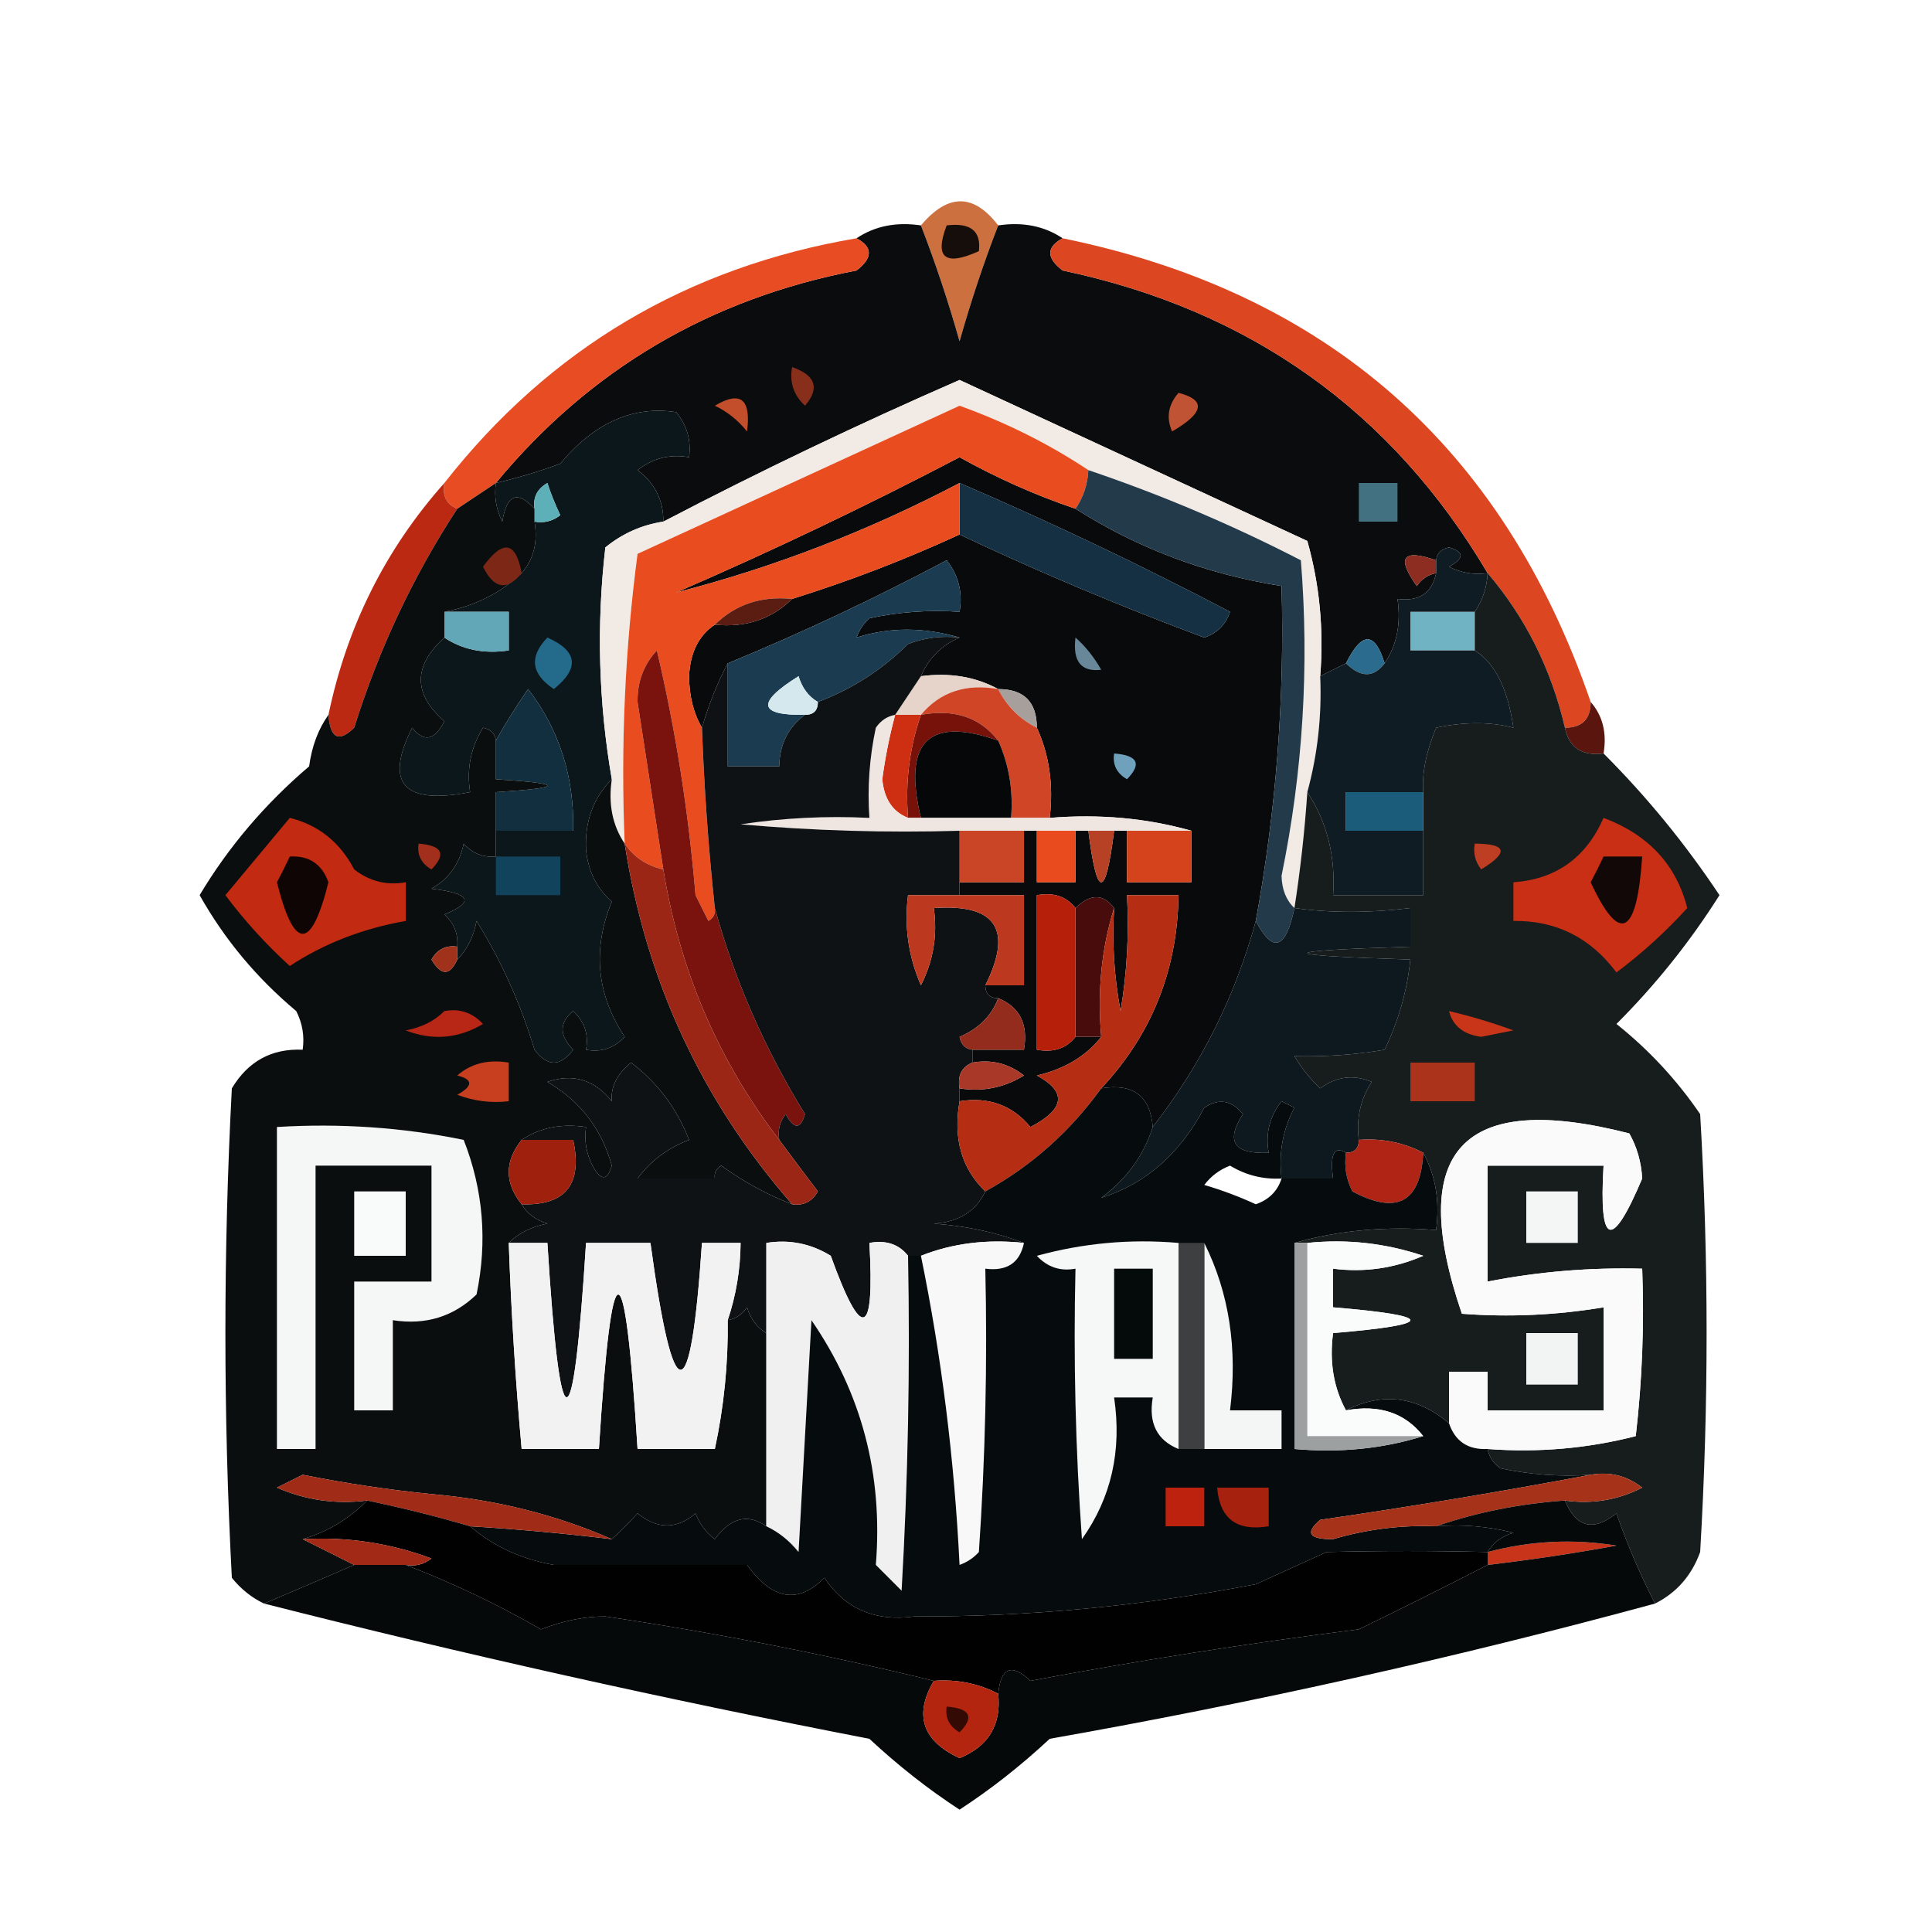 <?xml version="1.0" encoding="UTF-8"?>
<!DOCTYPE svg PUBLIC "-//W3C//DTD SVG 1.1//EN" "http://www.w3.org/Graphics/SVG/1.1/DTD/svg11.dtd">
<svg xmlns="http://www.w3.org/2000/svg" version="1.1" width="150px" height="150px" style="shape-rendering:geometricPrecision; text-rendering:geometricPrecision; image-rendering:optimizeQuality; fill-rule:evenodd; clip-rule:evenodd" xmlns:xlink="http://www.w3.org/1999/xlink">
<g><path style="opacity:0.004" fill="#000000" d="M 86.5,-0.5 C 86.833,-0.5 87.167,-0.5 87.5,-0.5C 87.315,0.17 86.981,0.17 86.5,-0.5 Z"/></g>
<g><path style="opacity:0.004" fill="#000000" d="M 131.5,1.5 C 132.833,2.167 132.833,2.167 131.5,1.5 Z"/></g>
<g><path style="opacity:1" fill="#cc703f" d="M 77.5,17.5 C 76.38,20.387 75.38,23.387 74.5,26.5C 73.62,23.387 72.62,20.387 71.5,17.5C 73.594,15.006 75.594,15.006 77.5,17.5 Z"/></g>
<g><path style="opacity:1" fill="#0b0c0d" d="M 66.5,18.5 C 67.919,17.549 69.585,17.215 71.5,17.5C 72.62,20.387 73.62,23.387 74.5,26.5C 75.38,23.387 76.38,20.387 77.5,17.5C 79.415,17.215 81.081,17.549 82.5,18.5C 81.226,19.189 81.226,20.023 82.5,21C 97.042,24.068 108.042,31.901 115.5,44.5C 114.448,44.65 113.448,44.483 112.5,44C 113.696,43.346 113.696,42.846 112.5,42.5C 111.893,42.624 111.56,42.957 111.5,43.5C 108.903,42.597 108.403,43.264 110,45.5C 110.383,44.944 110.883,44.611 111.5,44.5C 111.179,46.048 110.179,46.715 108.5,46.5C 108.784,48.415 108.451,50.081 107.5,51.5C 106.74,49.016 105.74,49.016 104.5,51.5C 103.833,51.833 103.167,52.167 102.5,52.5C 102.789,48.894 102.456,45.394 101.5,42C 92.5,37.833 83.5,33.667 74.5,29.5C 66.685,32.908 59.019,36.574 51.5,40.5C 51.52,38.857 50.853,37.524 49.5,36.5C 50.689,35.571 52.022,35.238 53.5,35.5C 53.67,34.178 53.337,33.011 52.5,32C 49.154,31.481 46.154,32.814 43.5,36C 41.846,36.608 40.179,37.108 38.5,37.5C 45.783,28.686 55.116,23.186 66.5,21C 67.774,20.023 67.774,19.189 66.5,18.5 Z"/></g>
<g><path style="opacity:1" fill="#150e0a" d="M 73.5,17.5 C 75.355,17.272 76.188,17.939 76,19.5C 73.365,20.692 72.532,20.026 73.5,17.5 Z"/></g>
<g><path style="opacity:1" fill="#dc4621" d="M 82.5,18.5 C 103.032,22.699 116.698,34.699 123.5,54.5C 123.5,55.833 122.833,56.5 121.5,56.5C 120.438,51.947 118.438,47.947 115.5,44.5C 108.042,31.901 97.042,24.068 82.5,21C 81.226,20.023 81.226,19.189 82.5,18.5 Z"/></g>
<g><path style="opacity:1" fill="#e74c22" d="M 66.5,18.5 C 67.774,19.189 67.774,20.023 66.5,21C 55.116,23.186 45.783,28.686 38.5,37.5C 37.5,38.167 36.5,38.833 35.5,39.5C 34.662,39.158 34.328,38.492 34.5,37.5C 42.673,27.076 53.34,20.742 66.5,18.5 Z"/></g>
<g><path style="opacity:1" fill="#c34e2b" d="M 55.5,31.5 C 57.496,30.312 58.329,30.979 58,33.5C 57.292,32.62 56.458,31.953 55.5,31.5 Z"/></g>
<g><path style="opacity:1" fill="#882f1b" d="M 61.5,28.5 C 63.332,29.14 63.665,30.14 62.5,31.5C 61.614,30.675 61.281,29.675 61.5,28.5 Z"/></g>
<g><path style="opacity:1" fill="#c05333" d="M 91.5,30.5 C 93.657,31.053 93.49,32.053 91,33.5C 90.53,32.423 90.697,31.423 91.5,30.5 Z"/></g>
<g><path style="opacity:1" fill="#0c171b" d="M 51.5,40.5 C 49.83,40.751 48.33,41.418 47,42.5C 46.303,48.537 46.47,54.537 47.5,60.5C 46.06,61.946 45.393,63.779 45.5,66C 45.675,67.658 46.342,68.991 47.5,70C 45.983,73.693 46.316,77.193 48.5,80.5C 47.675,81.386 46.675,81.719 45.5,81.5C 45.719,80.325 45.386,79.325 44.5,78.5C 43.41,79.391 43.41,80.391 44.5,81.5C 43.5,82.833 42.5,82.833 41.5,81.5C 40.428,77.957 38.928,74.624 37,71.5C 36.768,72.737 36.268,73.737 35.5,74.5C 35.5,74.167 35.5,73.833 35.5,73.5C 35.586,72.504 35.252,71.671 34.5,71C 36.878,70.025 36.544,69.359 33.5,69C 34.849,68.228 35.682,67.061 36,65.5C 36.671,66.252 37.504,66.586 38.5,66.5C 38.5,65.833 38.5,65.167 38.5,64.5C 40.5,64.5 42.5,64.5 44.5,64.5C 44.596,60.32 43.429,56.653 41,53.5C 40.066,54.858 39.232,56.192 38.5,57.5C 38.44,56.957 38.107,56.624 37.5,56.5C 36.548,58.045 36.215,59.712 36.5,61.5C 31.322,62.508 29.822,60.841 32,56.5C 32.914,57.654 33.747,57.487 34.5,56C 32.067,53.874 32.067,51.708 34.5,49.5C 35.919,50.451 37.585,50.785 39.5,50.5C 39.5,49.5 39.5,48.5 39.5,47.5C 37.833,47.5 36.167,47.5 34.5,47.5C 36.844,47.06 38.844,46.06 40.5,44.5C 41.434,43.432 41.768,42.099 41.5,40.5C 42.239,40.631 42.906,40.464 43.5,40C 43.07,39.081 42.736,38.247 42.5,37.5C 41.703,37.957 41.369,38.624 41.5,39.5C 40.175,38.047 39.342,38.381 39,40.5C 38.517,39.552 38.35,38.552 38.5,37.5C 40.179,37.108 41.846,36.608 43.5,36C 46.154,32.814 49.154,31.481 52.5,32C 53.337,33.011 53.67,34.178 53.5,35.5C 52.022,35.238 50.689,35.571 49.5,36.5C 50.853,37.524 51.52,38.857 51.5,40.5 Z"/></g>
<g><path style="opacity:1" fill="#427281" d="M 105.5,37.5 C 106.5,37.5 107.5,37.5 108.5,37.5C 108.5,38.5 108.5,39.5 108.5,40.5C 107.5,40.5 106.5,40.5 105.5,40.5C 105.5,39.5 105.5,38.5 105.5,37.5 Z"/></g>
<g><path style="opacity:1" fill="#5db0b7" d="M 41.5,40.5 C 41.5,40.167 41.5,39.833 41.5,39.5C 41.369,38.624 41.703,37.957 42.5,37.5C 42.736,38.247 43.07,39.081 43.5,40C 42.906,40.464 42.239,40.631 41.5,40.5 Z"/></g>
<g><path style="opacity:1" fill="#f2eae4" d="M 102.5,52.5 C 102.632,55.57 102.299,58.57 101.5,61.5C 101.296,64.518 100.963,67.518 100.5,70.5C 99.861,69.903 99.528,69.07 99.5,68C 101.162,59.897 101.662,51.73 101,43.5C 95.667,40.75 90.167,38.416 84.5,36.5C 81.446,34.469 78.113,32.802 74.5,31.5C 66.167,35.333 57.833,39.167 49.5,43C 48.519,50.413 48.186,57.913 48.5,65.5C 47.549,64.081 47.215,62.415 47.5,60.5C 46.47,54.537 46.303,48.537 47,42.5C 48.33,41.418 49.83,40.751 51.5,40.5C 59.019,36.574 66.685,32.908 74.5,29.5C 83.5,33.667 92.5,37.833 101.5,42C 102.456,45.394 102.789,48.894 102.5,52.5 Z"/></g>
<g><path style="opacity:1" fill="#8d2d22" d="M 111.5,43.5 C 111.5,43.833 111.5,44.167 111.5,44.5C 110.883,44.611 110.383,44.944 110,45.5C 108.403,43.264 108.903,42.597 111.5,43.5 Z"/></g>
<g><path style="opacity:1" fill="#080a0c" d="M 83.5,39.5 C 88.353,42.585 93.686,44.585 99.5,45.5C 99.745,54.248 99.078,62.915 97.5,71.5C 95.909,77.349 93.242,82.683 89.5,87.5C 89.306,85.088 87.973,84.088 85.5,84.5C 89.419,80.32 91.419,75.32 91.5,69.5C 90.167,69.5 88.833,69.5 87.5,69.5C 87.665,72.518 87.498,75.518 87,78.5C 86.503,75.854 86.336,73.187 86.5,70.5C 85.652,69.375 84.652,69.375 83.5,70.5C 82.791,69.596 81.791,69.263 80.5,69.5C 80.5,73.5 80.5,77.5 80.5,81.5C 81.791,81.737 82.791,81.404 83.5,80.5C 84.167,80.5 84.833,80.5 85.5,80.5C 84.322,81.999 82.655,82.999 80.5,83.5C 82.85,84.774 82.683,86.107 80,87.5C 78.599,85.808 76.766,85.141 74.5,85.5C 74.5,85.167 74.5,84.833 74.5,84.5C 76.288,84.785 77.955,84.452 79.5,83.5C 78.311,82.571 76.978,82.238 75.5,82.5C 75.5,82.167 75.5,81.833 75.5,81.5C 76.833,81.5 78.167,81.5 79.5,81.5C 79.843,79.517 79.177,78.183 77.5,77.5C 76.833,77.5 76.5,77.167 76.5,76.5C 77.5,76.5 78.5,76.5 79.5,76.5C 79.5,74.167 79.5,71.833 79.5,69.5C 77.833,69.5 76.167,69.5 74.5,69.5C 74.5,69.167 74.5,68.833 74.5,68.5C 76.167,68.5 77.833,68.5 79.5,68.5C 79.5,67.167 79.5,65.833 79.5,64.5C 79.833,64.5 80.167,64.5 80.5,64.5C 80.5,65.833 80.5,67.167 80.5,68.5C 81.5,68.5 82.5,68.5 83.5,68.5C 83.5,67.167 83.5,65.833 83.5,64.5C 83.833,64.5 84.167,64.5 84.5,64.5C 85.167,69.833 85.833,69.833 86.5,64.5C 86.833,64.5 87.167,64.5 87.5,64.5C 87.5,65.833 87.5,67.167 87.5,68.5C 89.167,68.5 90.833,68.5 92.5,68.5C 92.5,67.167 92.5,65.833 92.5,64.5C 89.038,63.518 85.371,63.185 81.5,63.5C 81.802,60.941 81.468,58.607 80.5,56.5C 80.5,54.5 79.5,53.5 77.5,53.5C 75.735,52.539 73.735,52.205 71.5,52.5C 72.1,51.1 73.1,50.1 74.5,49.5C 71.723,48.683 69.056,48.683 66.5,49.5C 66.709,48.914 67.043,48.414 67.5,48C 69.81,47.503 72.143,47.337 74.5,47.5C 74.762,46.022 74.429,44.689 73.5,43.5C 67.863,46.488 62.197,49.155 56.5,51.5C 55.691,53.028 55.024,54.694 54.5,56.5C 53.844,55.378 53.511,54.045 53.5,52.5C 53.585,50.667 54.252,49.334 55.5,48.5C 57.898,48.741 59.898,48.074 61.5,46.5C 65.934,45.117 70.267,43.451 74.5,41.5C 80.697,44.43 87.03,47.097 93.5,49.5C 94.5,49.167 95.167,48.5 95.5,47.5C 88.6,43.882 81.6,40.549 74.5,37.5C 67.415,41.218 60.082,44.052 52.5,46C 59.955,42.773 67.288,39.273 74.5,35.5C 77.404,37.12 80.404,38.453 83.5,39.5 Z"/></g>
<g><path style="opacity:1" fill="#153042" d="M 74.5,37.5 C 81.6,40.549 88.6,43.882 95.5,47.5C 95.167,48.5 94.5,49.167 93.5,49.5C 87.03,47.097 80.697,44.43 74.5,41.5C 74.5,40.167 74.5,38.833 74.5,37.5 Z"/></g>
<g><path style="opacity:1" fill="#e94c1f" d="M 84.5,36.5 C 84.443,37.609 84.11,38.609 83.5,39.5C 80.404,38.453 77.404,37.12 74.5,35.5C 67.288,39.273 59.955,42.773 52.5,46C 60.082,44.052 67.415,41.218 74.5,37.5C 74.5,38.833 74.5,40.167 74.5,41.5C 70.267,43.451 65.934,45.117 61.5,46.5C 59.102,46.259 57.102,46.926 55.5,48.5C 54.252,49.334 53.585,50.667 53.5,52.5C 53.511,54.045 53.844,55.378 54.5,56.5C 54.669,61.181 55.002,65.848 55.5,70.5C 55.565,70.938 55.399,71.272 55,71.5C 54.667,70.833 54.333,70.167 54,69.5C 53.455,63.001 52.455,56.668 51,50.5C 49.977,51.6 49.477,52.933 49.5,54.5C 50.168,58.846 50.835,63.18 51.5,67.5C 50.222,67.218 49.222,66.551 48.5,65.5C 48.186,57.913 48.519,50.413 49.5,43C 57.833,39.167 66.167,35.333 74.5,31.5C 78.113,32.802 81.446,34.469 84.5,36.5 Z"/></g>
<g><path style="opacity:1" fill="#5b1c11" d="M 61.5,46.5 C 59.898,48.074 57.898,48.741 55.5,48.5C 57.102,46.926 59.102,46.259 61.5,46.5 Z"/></g>
<g><path style="opacity:1" fill="#bc2912" d="M 34.5,37.5 C 34.328,38.492 34.662,39.158 35.5,39.5C 32.081,44.731 29.414,50.397 27.5,56.5C 26.306,57.67 25.64,57.337 25.5,55.5C 26.933,48.635 29.933,42.635 34.5,37.5 Z"/></g>
<g><path style="opacity:1" fill="#62a7b7" d="M 34.5,47.5 C 36.167,47.5 37.833,47.5 39.5,47.5C 39.5,48.5 39.5,49.5 39.5,50.5C 37.585,50.785 35.919,50.451 34.5,49.5C 34.5,48.833 34.5,48.167 34.5,47.5 Z"/></g>
<g><path style="opacity:1" fill="#1b3c50" d="M 74.5,49.5 C 73.127,49.343 71.793,49.51 70.5,50C 68.478,52.009 66.145,53.509 63.5,54.5C 62.778,54.083 62.278,53.416 62,52.5C 58.7,54.557 58.867,55.557 62.5,55.5C 61.194,56.467 60.527,57.801 60.5,59.5C 59.167,59.5 57.833,59.5 56.5,59.5C 56.5,56.833 56.5,54.167 56.5,51.5C 62.197,49.155 67.863,46.488 73.5,43.5C 74.429,44.689 74.762,46.022 74.5,47.5C 72.143,47.337 69.81,47.503 67.5,48C 67.043,48.414 66.709,48.914 66.5,49.5C 69.056,48.683 71.723,48.683 74.5,49.5 Z"/></g>
<g><path style="opacity:1" fill="#233a4b" d="M 84.5,36.5 C 90.167,38.416 95.667,40.75 101,43.5C 101.662,51.73 101.162,59.897 99.5,68C 99.528,69.07 99.861,69.903 100.5,70.5C 99.831,73.716 98.831,74.049 97.5,71.5C 99.078,62.915 99.745,54.248 99.5,45.5C 93.686,44.585 88.353,42.585 83.5,39.5C 84.11,38.609 84.443,37.609 84.5,36.5 Z"/></g>
<g><path style="opacity:1" fill="#70b3c3" d="M 114.5,47.5 C 114.5,48.5 114.5,49.5 114.5,50.5C 112.833,50.5 111.167,50.5 109.5,50.5C 109.5,49.5 109.5,48.5 109.5,47.5C 111.167,47.5 112.833,47.5 114.5,47.5 Z"/></g>
<g><path style="opacity:1" fill="#2b6c8e" d="M 107.5,51.5 C 106.652,52.625 105.652,52.625 104.5,51.5C 105.74,49.016 106.74,49.016 107.5,51.5 Z"/></g>
<g><path style="opacity:1" fill="#246b8b" d="M 42.5,49.5 C 44.852,50.543 45.019,51.876 43,53.5C 41.232,52.318 41.065,50.985 42.5,49.5 Z"/></g>
<g><path style="opacity:1" fill="#688798" d="M 83.5,49.5 C 84.267,50.172 84.934,51.005 85.5,52C 83.939,52.188 83.272,51.355 83.5,49.5 Z"/></g>
<g><path style="opacity:1" fill="#0f1c24" d="M 115.5,44.5 C 115.443,45.609 115.11,46.609 114.5,47.5C 112.833,47.5 111.167,47.5 109.5,47.5C 109.5,48.5 109.5,49.5 109.5,50.5C 111.167,50.5 112.833,50.5 114.5,50.5C 116.064,51.472 117.064,53.472 117.5,56.5C 115.705,56.034 113.705,56.034 111.5,56.5C 110.722,58.383 110.389,60.05 110.5,61.5C 108.5,61.5 106.5,61.5 104.5,61.5C 104.5,62.5 104.5,63.5 104.5,64.5C 106.5,64.5 108.5,64.5 110.5,64.5C 110.5,66.167 110.5,67.833 110.5,69.5C 108.167,69.5 105.833,69.5 103.5,69.5C 103.706,66.505 103.04,63.838 101.5,61.5C 102.299,58.57 102.632,55.57 102.5,52.5C 103.167,52.167 103.833,51.833 104.5,51.5C 105.652,52.625 106.652,52.625 107.5,51.5C 108.451,50.081 108.784,48.415 108.5,46.5C 110.179,46.715 111.179,46.048 111.5,44.5C 111.5,44.167 111.5,43.833 111.5,43.5C 111.56,42.957 111.893,42.624 112.5,42.5C 113.696,42.846 113.696,43.346 112.5,44C 113.448,44.483 114.448,44.65 115.5,44.5 Z"/></g>
<g><path style="opacity:1" fill="#e6d4ca" d="M 71.5,52.5 C 73.735,52.205 75.735,52.539 77.5,53.5C 74.99,53.053 72.99,53.72 71.5,55.5C 70.833,55.5 70.167,55.5 69.5,55.5C 70.167,54.5 70.833,53.5 71.5,52.5 Z"/></g>
<g><path style="opacity:1" fill="#a79f9b" d="M 77.5,53.5 C 79.5,53.5 80.5,54.5 80.5,56.5C 79.167,55.833 78.167,54.833 77.5,53.5 Z"/></g>
<g><path style="opacity:1" fill="#d14527" d="M 77.5,53.5 C 78.167,54.833 79.167,55.833 80.5,56.5C 81.468,58.607 81.802,60.941 81.5,63.5C 80.5,63.5 79.5,63.5 78.5,63.5C 78.675,61.379 78.341,59.379 77.5,57.5C 76.082,55.692 74.082,55.025 71.5,55.5C 72.99,53.72 74.99,53.053 77.5,53.5 Z"/></g>
<g><path style="opacity:1" fill="#5b150f" d="M 123.5,54.5 C 124.434,55.568 124.768,56.901 124.5,58.5C 122.821,58.715 121.821,58.048 121.5,56.5C 122.833,56.5 123.5,55.833 123.5,54.5 Z"/></g>
<g><path style="opacity:1" fill="#112f3e" d="M 38.5,64.5 C 38.5,63.5 38.5,62.5 38.5,61.5C 43.833,61.167 43.833,60.833 38.5,60.5C 38.5,59.5 38.5,58.5 38.5,57.5C 39.232,56.192 40.066,54.858 41,53.5C 43.429,56.653 44.596,60.32 44.5,64.5C 42.5,64.5 40.5,64.5 38.5,64.5 Z"/></g>
<g><path style="opacity:1" fill="#77120b" d="M 71.5,55.5 C 74.082,55.025 76.082,55.692 77.5,57.5C 72.074,55.591 70.074,57.591 71.5,63.5C 71.167,63.5 70.833,63.5 70.5,63.5C 70.279,60.721 70.612,58.054 71.5,55.5 Z"/></g>
<g><path style="opacity:1" fill="#060708" d="M 77.5,57.5 C 78.341,59.379 78.675,61.379 78.5,63.5C 76.167,63.5 73.833,63.5 71.5,63.5C 70.074,57.591 72.074,55.591 77.5,57.5 Z"/></g>
<g><path style="opacity:1" fill="#6fa1bc" d="M 86.5,58.5 C 88.337,58.639 88.67,59.306 87.5,60.5C 86.703,60.043 86.369,59.376 86.5,58.5 Z"/></g>
<g><path style="opacity:1" fill="#ce2e12" d="M 69.5,55.5 C 70.167,55.5 70.833,55.5 71.5,55.5C 70.612,58.054 70.279,60.721 70.5,63.5C 69.306,63.03 68.64,62.03 68.5,60.5C 68.728,58.793 69.062,57.126 69.5,55.5 Z"/></g>
<g><path style="opacity:1" fill="#efe5e1" d="M 69.5,55.5 C 69.062,57.126 68.728,58.793 68.5,60.5C 68.64,62.03 69.306,63.03 70.5,63.5C 70.833,63.5 71.167,63.5 71.5,63.5C 73.833,63.5 76.167,63.5 78.5,63.5C 79.5,63.5 80.5,63.5 81.5,63.5C 85.371,63.185 89.038,63.518 92.5,64.5C 90.833,64.5 89.167,64.5 87.5,64.5C 87.167,64.5 86.833,64.5 86.5,64.5C 85.833,64.5 85.167,64.5 84.5,64.5C 84.167,64.5 83.833,64.5 83.5,64.5C 82.5,64.5 81.5,64.5 80.5,64.5C 80.167,64.5 79.833,64.5 79.5,64.5C 77.833,64.5 76.167,64.5 74.5,64.5C 68.824,64.666 63.157,64.499 57.5,64C 60.817,63.502 64.15,63.335 67.5,63.5C 67.337,61.143 67.503,58.81 68,56.5C 68.383,55.944 68.883,55.611 69.5,55.5 Z"/></g>
<g><path style="opacity:1" fill="#ca4526" d="M 74.5,64.5 C 76.167,64.5 77.833,64.5 79.5,64.5C 79.5,65.833 79.5,67.167 79.5,68.5C 77.833,68.5 76.167,68.5 74.5,68.5C 74.5,67.167 74.5,65.833 74.5,64.5 Z"/></g>
<g><path style="opacity:1" fill="#b74125" d="M 84.5,64.5 C 85.167,64.5 85.833,64.5 86.5,64.5C 85.833,69.833 85.167,69.833 84.5,64.5 Z"/></g>
<g><path style="opacity:1" fill="#e94b1e" d="M 80.5,64.5 C 81.5,64.5 82.5,64.5 83.5,64.5C 83.5,65.833 83.5,67.167 83.5,68.5C 82.5,68.5 81.5,68.5 80.5,68.5C 80.5,67.167 80.5,65.833 80.5,64.5 Z"/></g>
<g><path style="opacity:1" fill="#d5431c" d="M 87.5,64.5 C 89.167,64.5 90.833,64.5 92.5,64.5C 92.5,65.833 92.5,67.167 92.5,68.5C 90.833,68.5 89.167,68.5 87.5,68.5C 87.5,67.167 87.5,65.833 87.5,64.5 Z"/></g>
<g><path style="opacity:0.994" fill="#0b0e0f" d="M 38.5,37.5 C 38.35,38.552 38.517,39.552 39,40.5C 39.342,38.381 40.175,38.047 41.5,39.5C 41.5,39.833 41.5,40.167 41.5,40.5C 41.768,42.099 41.434,43.432 40.5,44.5C 38.844,46.06 36.844,47.06 34.5,47.5C 34.5,48.167 34.5,48.833 34.5,49.5C 32.067,51.708 32.067,53.874 34.5,56C 33.747,57.487 32.914,57.654 32,56.5C 29.822,60.841 31.322,62.508 36.5,61.5C 36.215,59.712 36.548,58.045 37.5,56.5C 38.107,56.624 38.44,56.957 38.5,57.5C 38.5,58.5 38.5,59.5 38.5,60.5C 43.833,60.833 43.833,61.167 38.5,61.5C 38.5,62.5 38.5,63.5 38.5,64.5C 38.5,65.167 38.5,65.833 38.5,66.5C 37.504,66.586 36.671,66.252 36,65.5C 35.682,67.061 34.849,68.228 33.5,69C 36.544,69.359 36.878,70.025 34.5,71C 35.252,71.671 35.586,72.504 35.5,73.5C 34.624,73.369 33.957,73.703 33.5,74.5C 34.257,75.773 34.923,75.773 35.5,74.5C 36.268,73.737 36.768,72.737 37,71.5C 38.928,74.624 40.428,77.957 41.5,81.5C 42.5,82.833 43.5,82.833 44.5,81.5C 43.41,80.391 43.41,79.391 44.5,78.5C 45.386,79.325 45.719,80.325 45.5,81.5C 46.675,81.719 47.675,81.386 48.5,80.5C 46.316,77.193 45.983,73.693 47.5,70C 46.342,68.991 45.675,67.658 45.5,66C 45.393,63.779 46.06,61.946 47.5,60.5C 47.215,62.415 47.549,64.081 48.5,65.5C 50.153,76.135 54.486,85.469 61.5,93.5C 59.574,92.758 57.741,91.758 56,90.5C 55.601,90.728 55.435,91.062 55.5,91.5C 53.5,91.5 51.5,91.5 49.5,91.5C 50.483,90.15 51.816,89.15 53.5,88.5C 52.551,86.056 51.051,84.056 49,82.5C 47.902,83.384 47.402,84.384 47.5,85.5C 46.146,83.816 44.479,83.316 42.5,84C 45.044,85.481 46.71,87.648 47.5,90.5C 47.154,91.696 46.654,91.696 46,90.5C 45.517,89.552 45.35,88.552 45.5,87.5C 43.585,87.216 41.919,87.549 40.5,88.5C 39.167,90.167 39.167,91.833 40.5,93.5C 40.917,94.222 41.584,94.722 42.5,95C 41.263,95.232 40.263,95.732 39.5,96.5C 39.687,101.845 40.02,107.178 40.5,112.5C 42.5,112.5 44.5,112.5 46.5,112.5C 47.502,96.509 48.502,96.509 49.5,112.5C 51.5,112.5 53.5,112.5 55.5,112.5C 56.207,109.214 56.541,105.881 56.5,102.5C 57.117,102.389 57.617,102.056 58,101.5C 58.278,102.416 58.778,103.082 59.5,103.5C 59.5,108.5 59.5,113.5 59.5,118.5C 58.061,117.491 56.728,117.824 55.5,119.5C 54.808,118.975 54.308,118.308 54,117.5C 52.542,118.747 51.042,118.747 49.5,117.5C 48.818,118.243 48.151,118.909 47.5,119.5C 43.163,117.599 38.497,116.432 33.5,116C 30.139,115.663 26.806,115.163 23.5,114.5C 22.833,114.833 22.167,115.167 21.5,115.5C 23.743,116.474 26.076,116.808 28.5,116.5C 27.087,117.935 25.42,118.935 23.5,119.5C 24.833,120.167 26.167,120.833 27.5,121.5C 25.154,122.523 22.821,123.523 20.5,124.5C 19.542,124.047 18.708,123.381 18,122.5C 17.333,109.833 17.333,97.167 18,84.5C 19.264,82.393 21.097,81.393 23.5,81.5C 23.649,80.448 23.483,79.448 23,78.5C 19.933,75.936 17.433,72.936 15.5,69.5C 17.739,65.753 20.573,62.42 24,59.5C 24.21,57.942 24.71,56.608 25.5,55.5C 25.64,57.337 26.306,57.67 27.5,56.5C 29.414,50.397 32.081,44.731 35.5,39.5C 36.5,38.833 37.5,38.167 38.5,37.5 Z M 49.5,91.5 C 51.5,91.5 53.5,91.5 55.5,91.5C 54.359,92.339 53.026,93.006 51.5,93.5C 50.478,93.144 49.811,92.478 49.5,91.5 Z"/></g>
<g><path style="opacity:1" fill="#c22b11" d="M 22.5,63.5 C 24.729,64.055 26.395,65.389 27.5,67.5C 28.689,68.429 30.022,68.762 31.5,68.5C 31.5,69.5 31.5,70.5 31.5,71.5C 28.142,72.094 25.142,73.261 22.5,75C 20.649,73.316 18.982,71.483 17.5,69.5C 19.19,67.481 20.856,65.481 22.5,63.5 Z"/></g>
<g><path style="opacity:1" fill="#11435c" d="M 38.5,66.5 C 40.167,66.5 41.833,66.5 43.5,66.5C 43.5,67.5 43.5,68.5 43.5,69.5C 41.833,69.5 40.167,69.5 38.5,69.5C 38.5,68.5 38.5,67.5 38.5,66.5 Z"/></g>
<g><path style="opacity:1" fill="#0f0505" d="M 22.5,66.5 C 23.995,66.415 24.995,67.082 25.5,68.5C 24.167,73.833 22.833,73.833 21.5,68.5C 21.863,67.817 22.196,67.15 22.5,66.5 Z"/></g>
<g><path style="opacity:1" fill="#a12f1b" d="M 32.5,65.5 C 34.337,65.639 34.67,66.306 33.5,67.5C 32.703,67.043 32.369,66.376 32.5,65.5 Z"/></g>
<g><path style="opacity:1" fill="#7d2817" d="M 40.5,44.5 C 39.352,45.895 38.352,45.728 37.5,44C 39.053,41.86 40.053,42.027 40.5,44.5 Z"/></g>
<g><path style="opacity:1" fill="#7a130e" d="M 55.5,70.5 C 57.037,76.086 59.37,81.419 62.5,86.5C 62.154,87.696 61.654,87.696 61,86.5C 60.536,87.094 60.369,87.761 60.5,88.5C 55.772,82.339 52.772,75.339 51.5,67.5C 50.835,63.18 50.168,58.846 49.5,54.5C 49.477,52.933 49.977,51.6 51,50.5C 52.455,56.668 53.455,63.001 54,69.5C 54.333,70.167 54.667,70.833 55,71.5C 55.399,71.272 55.565,70.938 55.5,70.5 Z"/></g>
<g><path style="opacity:1" fill="#0d191f" d="M 100.5,70.5 C 103.324,70.892 106.324,70.892 109.5,70.5C 109.5,71.5 109.5,72.5 109.5,73.5C 98.833,73.833 98.833,74.167 109.5,74.5C 109.244,76.937 108.577,79.271 107.5,81.5C 105.269,81.887 102.936,82.053 100.5,82C 101.047,82.925 101.713,83.758 102.5,84.5C 103.768,83.572 105.101,83.405 106.5,84C 105.62,85.356 105.286,86.856 105.5,88.5C 105.5,89.167 105.167,89.5 104.5,89.5C 103.58,88.933 103.246,89.599 103.5,91.5C 102.167,91.5 100.833,91.5 99.5,91.5C 99.261,89.533 99.594,87.7 100.5,86C 100.167,85.833 99.833,85.667 99.5,85.5C 98.571,86.689 98.238,88.022 98.5,89.5C 95.795,89.62 95.129,88.62 96.5,86.5C 95.635,85.417 94.635,85.251 93.5,86C 91.603,89.587 88.937,91.92 85.5,93C 87.464,91.549 88.797,89.716 89.5,87.5C 93.242,82.683 95.909,77.349 97.5,71.5C 98.831,74.049 99.831,73.716 100.5,70.5 Z"/></g>
<g><path style="opacity:1" fill="#0f1215" d="M 74.5,49.5 C 73.1,50.1 72.1,51.1 71.5,52.5C 70.833,53.5 70.167,54.5 69.5,55.5C 68.883,55.611 68.383,55.944 68,56.5C 67.503,58.81 67.337,61.143 67.5,63.5C 64.15,63.335 60.817,63.502 57.5,64C 63.157,64.499 68.824,64.666 74.5,64.5C 74.5,65.833 74.5,67.167 74.5,68.5C 74.5,68.833 74.5,69.167 74.5,69.5C 73.167,69.5 71.833,69.5 70.5,69.5C 70.192,71.924 70.526,74.257 71.5,76.5C 72.466,74.604 72.799,72.604 72.5,70.5C 77.331,70.162 78.665,72.162 76.5,76.5C 76.5,77.167 76.833,77.5 77.5,77.5C 76.993,78.859 75.993,79.859 74.5,80.5C 74.624,81.107 74.957,81.44 75.5,81.5C 75.5,81.833 75.5,82.167 75.5,82.5C 74.662,82.842 74.328,83.508 74.5,84.5C 74.5,84.833 74.5,85.167 74.5,85.5C 73.99,88.388 74.656,90.721 76.5,92.5C 75.77,94.045 74.437,94.878 72.5,95C 75.036,95.186 77.369,95.686 79.5,96.5C 76.615,96.194 73.948,96.527 71.5,97.5C 71.167,97.5 70.833,97.5 70.5,97.5C 69.791,96.596 68.791,96.263 67.5,96.5C 67.918,103.861 66.918,104.194 64.5,97.5C 62.955,96.548 61.288,96.215 59.5,96.5C 59.5,98.833 59.5,101.167 59.5,103.5C 58.778,103.082 58.278,102.416 58,101.5C 57.617,102.056 57.117,102.389 56.5,102.5C 57.15,100.565 57.483,98.565 57.5,96.5C 56.5,96.5 55.5,96.5 54.5,96.5C 53.623,109.633 52.29,109.633 50.5,96.5C 48.833,96.5 47.167,96.5 45.5,96.5C 44.495,112.478 43.495,112.478 42.5,96.5C 41.5,96.5 40.5,96.5 39.5,96.5C 40.263,95.732 41.263,95.232 42.5,95C 41.584,94.722 40.917,94.222 40.5,93.5C 43.91,93.616 45.244,91.95 44.5,88.5C 43.167,88.5 41.833,88.5 40.5,88.5C 41.919,87.549 43.585,87.216 45.5,87.5C 45.35,88.552 45.517,89.552 46,90.5C 46.654,91.696 47.154,91.696 47.5,90.5C 46.71,87.648 45.044,85.481 42.5,84C 44.479,83.316 46.146,83.816 47.5,85.5C 47.402,84.384 47.902,83.384 49,82.5C 51.051,84.056 52.551,86.056 53.5,88.5C 51.816,89.15 50.483,90.15 49.5,91.5C 49.811,92.478 50.478,93.144 51.5,93.5C 53.026,93.006 54.359,92.339 55.5,91.5C 55.435,91.062 55.601,90.728 56,90.5C 57.741,91.758 59.574,92.758 61.5,93.5C 62.376,93.631 63.043,93.297 63.5,92.5C 62.476,91.148 61.476,89.815 60.5,88.5C 60.369,87.761 60.536,87.094 61,86.5C 61.654,87.696 62.154,87.696 62.5,86.5C 59.37,81.419 57.037,76.086 55.5,70.5C 55.002,65.848 54.669,61.181 54.5,56.5C 55.024,54.694 55.691,53.028 56.5,51.5C 56.5,54.167 56.5,56.833 56.5,59.5C 57.833,59.5 59.167,59.5 60.5,59.5C 60.527,57.801 61.194,56.467 62.5,55.5C 63.167,55.5 63.5,55.167 63.5,54.5C 66.145,53.509 68.478,52.009 70.5,50C 71.793,49.51 73.127,49.343 74.5,49.5 Z M 49.5,91.5 C 51.5,91.5 53.5,91.5 55.5,91.5C 54.359,92.339 53.026,93.006 51.5,93.5C 50.478,93.144 49.811,92.478 49.5,91.5 Z"/></g>
<g><path style="opacity:1" fill="#d5e8ed" d="M 63.5,54.5 C 63.5,55.167 63.167,55.5 62.5,55.5C 58.867,55.557 58.7,54.557 62,52.5C 62.278,53.416 62.778,54.083 63.5,54.5 Z"/></g>
<g><path style="opacity:1" fill="#a0321c" d="M 35.5,73.5 C 35.5,73.833 35.5,74.167 35.5,74.5C 34.923,75.773 34.257,75.773 33.5,74.5C 33.957,73.703 34.624,73.369 35.5,73.5 Z"/></g>
<g><path style="opacity:1" fill="#bc381f" d="M 74.5,69.5 C 76.167,69.5 77.833,69.5 79.5,69.5C 79.5,71.833 79.5,74.167 79.5,76.5C 78.5,76.5 77.5,76.5 76.5,76.5C 78.665,72.162 77.331,70.162 72.5,70.5C 72.799,72.604 72.466,74.604 71.5,76.5C 70.526,74.257 70.192,71.924 70.5,69.5C 71.833,69.5 73.167,69.5 74.5,69.5 Z"/></g>
<g><path style="opacity:1" fill="#480c0c" d="M 86.5,70.5 C 85.521,73.625 85.187,76.958 85.5,80.5C 84.833,80.5 84.167,80.5 83.5,80.5C 83.5,77.167 83.5,73.833 83.5,70.5C 84.652,69.375 85.652,69.375 86.5,70.5 Z"/></g>
<g><path style="opacity:1" fill="#b61f0a" d="M 83.5,70.5 C 83.5,73.833 83.5,77.167 83.5,80.5C 82.791,81.404 81.791,81.737 80.5,81.5C 80.5,77.5 80.5,73.5 80.5,69.5C 81.791,69.263 82.791,69.596 83.5,70.5 Z"/></g>
<g><path style="opacity:1" fill="#b82716" d="M 34.5,78.5 C 35.675,78.281 36.675,78.614 37.5,79.5C 35.579,80.641 33.579,80.808 31.5,80C 32.737,79.768 33.737,79.268 34.5,78.5 Z"/></g>
<g><path style="opacity:1" fill="#942c1d" d="M 77.5,77.5 C 79.177,78.183 79.843,79.517 79.5,81.5C 78.167,81.5 76.833,81.5 75.5,81.5C 74.957,81.44 74.624,81.107 74.5,80.5C 75.993,79.859 76.993,78.859 77.5,77.5 Z"/></g>
<g><path style="opacity:0.938" fill="#090e0f" d="M 115.5,44.5 C 118.438,47.947 120.438,51.947 121.5,56.5C 121.821,58.048 122.821,58.715 124.5,58.5C 127.857,61.858 130.857,65.525 133.5,69.5C 131.213,73.122 128.547,76.455 125.5,79.5C 128.017,81.508 130.184,83.842 132,86.5C 132.667,97.833 132.667,109.167 132,120.5C 131.34,122.324 130.173,123.657 128.5,124.5C 127.355,122.288 126.355,119.955 125.5,117.5C 123.703,118.932 122.37,118.599 121.5,116.5C 123.604,116.799 125.604,116.466 127.5,115.5C 126.311,114.571 124.978,114.238 123.5,114.5C 121.143,114.663 118.81,114.497 116.5,114C 115.944,113.617 115.611,113.117 115.5,112.5C 119.437,112.793 123.27,112.46 127,111.5C 127.499,107.179 127.666,102.846 127.5,98.5C 123.452,98.395 119.452,98.728 115.5,99.5C 115.5,96.5 115.5,93.5 115.5,90.5C 118.5,90.5 121.5,90.5 124.5,90.5C 124.127,96.784 125.127,97.117 127.5,91.5C 127.43,90.228 127.097,89.062 126.5,88C 113.506,84.66 109.173,89.326 113.5,102C 117.17,102.279 120.837,102.112 124.5,101.5C 124.5,104.167 124.5,106.833 124.5,109.5C 121.5,109.5 118.5,109.5 115.5,109.5C 115.5,108.5 115.5,107.5 115.5,106.5C 114.5,106.5 113.5,106.5 112.5,106.5C 112.5,107.833 112.5,109.167 112.5,110.5C 109.997,108.396 107.33,108.063 104.5,109.5C 103.539,107.735 103.205,105.735 103.5,103.5C 111.5,102.833 111.5,102.167 103.5,101.5C 103.5,100.5 103.5,99.5 103.5,98.5C 105.924,98.808 108.257,98.474 110.5,97.5C 107.572,96.516 104.572,96.183 101.5,96.5C 101.167,96.5 100.833,96.5 100.5,96.5C 103.962,95.518 107.629,95.185 111.5,95.5C 111.795,93.265 111.461,91.265 110.5,89.5C 108.958,88.699 107.292,88.366 105.5,88.5C 105.286,86.856 105.62,85.356 106.5,84C 105.101,83.405 103.768,83.572 102.5,84.5C 101.713,83.758 101.047,82.925 100.5,82C 102.936,82.053 105.269,81.887 107.5,81.5C 108.577,79.271 109.244,76.937 109.5,74.5C 98.833,74.167 98.833,73.833 109.5,73.5C 109.5,72.5 109.5,71.5 109.5,70.5C 106.324,70.892 103.324,70.892 100.5,70.5C 100.963,67.518 101.296,64.518 101.5,61.5C 103.04,63.838 103.706,66.505 103.5,69.5C 105.833,69.5 108.167,69.5 110.5,69.5C 110.5,67.833 110.5,66.167 110.5,64.5C 110.5,63.5 110.5,62.5 110.5,61.5C 110.389,60.05 110.722,58.383 111.5,56.5C 113.705,56.034 115.705,56.034 117.5,56.5C 117.064,53.472 116.064,51.472 114.5,50.5C 114.5,49.5 114.5,48.5 114.5,47.5C 115.11,46.609 115.443,45.609 115.5,44.5 Z"/></g>
<g><path style="opacity:1" fill="#c93519" d="M 112.5,78.5 C 114.179,78.892 115.846,79.392 117.5,80C 116.667,80.167 115.833,80.333 115,80.5C 113.624,80.316 112.791,79.649 112.5,78.5 Z"/></g>
<g><path style="opacity:1" fill="#c92f14" d="M 124.5,63.5 C 127.975,64.802 130.142,67.135 131,70.5C 129.316,72.351 127.483,74.018 125.5,75.5C 123.476,72.794 120.81,71.461 117.5,71.5C 117.5,70.5 117.5,69.5 117.5,68.5C 120.803,68.265 123.137,66.599 124.5,63.5 Z"/></g>
<g><path style="opacity:1" fill="#110807" d="M 124.5,66.5 C 125.5,66.5 126.5,66.5 127.5,66.5C 127.082,72.678 125.749,73.345 123.5,68.5C 123.863,67.817 124.196,67.15 124.5,66.5 Z"/></g>
<g><path style="opacity:1" fill="#bd3e23" d="M 114.5,65.5 C 117.001,65.511 117.168,66.178 115,67.5C 114.536,66.906 114.369,66.239 114.5,65.5 Z"/></g>
<g><path style="opacity:1" fill="#1b5c7b" d="M 110.5,61.5 C 110.5,62.5 110.5,63.5 110.5,64.5C 108.5,64.5 106.5,64.5 104.5,64.5C 104.5,63.5 104.5,62.5 104.5,61.5C 106.5,61.5 108.5,61.5 110.5,61.5 Z"/></g>
<g><path style="opacity:1" fill="#ab331c" d="M 109.5,82.5 C 111.167,82.5 112.833,82.5 114.5,82.5C 114.5,83.5 114.5,84.5 114.5,85.5C 112.833,85.5 111.167,85.5 109.5,85.5C 109.5,84.5 109.5,83.5 109.5,82.5 Z"/></g>
<g><path style="opacity:1" fill="#9c2615" d="M 48.5,65.5 C 49.222,66.551 50.222,67.218 51.5,67.5C 52.772,75.339 55.772,82.339 60.5,88.5C 61.476,89.815 62.476,91.148 63.5,92.5C 63.043,93.297 62.376,93.631 61.5,93.5C 54.486,85.469 50.153,76.135 48.5,65.5 Z"/></g>
<g><path style="opacity:1" fill="#aa3828" d="M 75.5,82.5 C 76.978,82.238 78.311,82.571 79.5,83.5C 77.955,84.452 76.288,84.785 74.5,84.5C 74.328,83.508 74.662,82.842 75.5,82.5 Z"/></g>
<g><path style="opacity:1" fill="#c73f1e" d="M 35.5,83.5 C 36.568,82.566 37.901,82.232 39.5,82.5C 39.5,83.5 39.5,84.5 39.5,85.5C 38.127,85.657 36.793,85.49 35.5,85C 36.738,84.31 36.738,83.81 35.5,83.5 Z"/></g>
<g><path style="opacity:1" fill="#b52e14" d="M 85.5,84.5 C 83.064,87.871 80.064,90.538 76.5,92.5C 74.656,90.721 73.99,88.388 74.5,85.5C 76.766,85.141 78.599,85.808 80,87.5C 82.683,86.107 82.85,84.774 80.5,83.5C 82.655,82.999 84.322,81.999 85.5,80.5C 85.187,76.958 85.521,73.625 86.5,70.5C 86.336,73.187 86.503,75.854 87,78.5C 87.498,75.518 87.665,72.518 87.5,69.5C 88.833,69.5 90.167,69.5 91.5,69.5C 91.419,75.32 89.419,80.32 85.5,84.5 Z"/></g>
<g><path style="opacity:1" fill="#f5f6f6" d="M 21.5,87.5 C 26.43,87.198 31.263,87.531 36,88.5C 37.52,92.375 37.854,96.375 37,100.5C 35.211,102.229 33.044,102.896 30.5,102.5C 30.5,104.833 30.5,107.167 30.5,109.5C 29.5,109.5 28.5,109.5 27.5,109.5C 27.5,106.167 27.5,102.833 27.5,99.5C 29.5,99.5 31.5,99.5 33.5,99.5C 33.5,96.5 33.5,93.5 33.5,90.5C 30.5,90.5 27.5,90.5 24.5,90.5C 24.5,97.833 24.5,105.167 24.5,112.5C 23.5,112.5 22.5,112.5 21.5,112.5C 21.5,104.167 21.5,95.833 21.5,87.5 Z"/></g>
<g><path style="opacity:1" fill="#fafafb" d="M 115.5,112.5 C 113.973,112.573 112.973,111.906 112.5,110.5C 112.5,109.167 112.5,107.833 112.5,106.5C 113.5,106.5 114.5,106.5 115.5,106.5C 115.5,107.5 115.5,108.5 115.5,109.5C 118.5,109.5 121.5,109.5 124.5,109.5C 124.5,106.833 124.5,104.167 124.5,101.5C 120.837,102.112 117.17,102.279 113.5,102C 109.173,89.326 113.506,84.66 126.5,88C 127.097,89.062 127.43,90.228 127.5,91.5C 125.127,97.117 124.127,96.784 124.5,90.5C 121.5,90.5 118.5,90.5 115.5,90.5C 115.5,93.5 115.5,96.5 115.5,99.5C 119.452,98.728 123.452,98.395 127.5,98.5C 127.666,102.846 127.499,107.179 127,111.5C 123.27,112.46 119.437,112.793 115.5,112.5 Z"/></g>
<g><path style="opacity:1" fill="#af2415" d="M 105.5,88.5 C 107.292,88.366 108.958,88.699 110.5,89.5C 110.299,93.35 108.466,94.35 105,92.5C 104.517,91.552 104.351,90.552 104.5,89.5C 105.167,89.5 105.5,89.167 105.5,88.5 Z"/></g>
<g><path style="opacity:1" fill="#9f200d" d="M 40.5,88.5 C 41.833,88.5 43.167,88.5 44.5,88.5C 45.244,91.95 43.91,93.616 40.5,93.5C 39.167,91.833 39.167,90.167 40.5,88.5 Z"/></g>
<g><path style="opacity:1" fill="#f9fbfa" d="M 27.5,92.5 C 28.833,92.5 30.167,92.5 31.5,92.5C 31.5,94.167 31.5,95.833 31.5,97.5C 30.167,97.5 28.833,97.5 27.5,97.5C 27.5,95.833 27.5,94.167 27.5,92.5 Z"/></g>
<g><path style="opacity:1" fill="#f4f5f5" d="M 118.5,92.5 C 119.833,92.5 121.167,92.5 122.5,92.5C 122.5,93.833 122.5,95.167 122.5,96.5C 121.167,96.5 119.833,96.5 118.5,96.5C 118.5,95.167 118.5,93.833 118.5,92.5 Z"/></g>
<g><path style="opacity:1" fill="#f2f2f3" d="M 39.5,96.5 C 40.5,96.5 41.5,96.5 42.5,96.5C 43.495,112.478 44.495,112.478 45.5,96.5C 47.167,96.5 48.833,96.5 50.5,96.5C 52.29,109.633 53.623,109.633 54.5,96.5C 55.5,96.5 56.5,96.5 57.5,96.5C 57.483,98.565 57.15,100.565 56.5,102.5C 56.541,105.881 56.207,109.214 55.5,112.5C 53.5,112.5 51.5,112.5 49.5,112.5C 48.502,96.509 47.502,96.509 46.5,112.5C 44.5,112.5 42.5,112.5 40.5,112.5C 40.02,107.178 39.687,101.845 39.5,96.5 Z"/></g>
<g><path style="opacity:1" fill="#f0f0f0" d="M 70.5,97.5 C 70.666,106.173 70.5,114.84 70,123.5C 69.333,122.833 68.667,122.167 68,121.5C 68.568,114.503 66.901,108.17 63,102.5C 62.667,108.5 62.333,114.5 62,120.5C 61.292,119.619 60.458,118.953 59.5,118.5C 59.5,113.5 59.5,108.5 59.5,103.5C 59.5,101.167 59.5,98.833 59.5,96.5C 61.288,96.215 62.955,96.548 64.5,97.5C 66.918,104.194 67.918,103.861 67.5,96.5C 68.791,96.263 69.791,96.596 70.5,97.5 Z"/></g>
<g><path style="opacity:1" fill="#f8f8f8" d="M 79.5,96.5 C 79.179,98.048 78.179,98.715 76.5,98.5C 76.666,105.841 76.5,113.174 76,120.5C 75.586,120.957 75.086,121.291 74.5,121.5C 74.094,113.257 73.094,105.257 71.5,97.5C 73.948,96.527 76.615,96.194 79.5,96.5 Z"/></g>
<g><path style="opacity:1" fill="#060b0d" d="M 85.5,84.5 C 87.973,84.088 89.306,85.088 89.5,87.5C 88.797,89.716 87.464,91.549 85.5,93C 88.937,91.92 91.603,89.587 93.5,86C 94.635,85.251 95.635,85.417 96.5,86.5C 95.129,88.62 95.795,89.62 98.5,89.5C 98.238,88.022 98.571,86.689 99.5,85.5C 99.833,85.667 100.167,85.833 100.5,86C 99.594,87.7 99.261,89.533 99.5,91.5C 100.833,91.5 102.167,91.5 103.5,91.5C 103.246,89.599 103.58,88.933 104.5,89.5C 104.351,90.552 104.517,91.552 105,92.5C 108.466,94.35 110.299,93.35 110.5,89.5C 111.461,91.265 111.795,93.265 111.5,95.5C 107.629,95.185 103.962,95.518 100.5,96.5C 100.5,101.833 100.5,107.167 100.5,112.5C 104.042,112.813 107.375,112.479 110.5,111.5C 109.082,109.692 107.082,109.025 104.5,109.5C 107.33,108.063 109.997,108.396 112.5,110.5C 112.973,111.906 113.973,112.573 115.5,112.5C 115.611,113.117 115.944,113.617 116.5,114C 118.81,114.497 121.143,114.663 123.5,114.5C 116.664,115.789 109.664,116.956 102.5,118C 101.294,119.018 101.627,119.518 103.5,119.5C 106.115,118.731 108.781,118.397 111.5,118.5C 113.527,118.338 115.527,118.505 117.5,119C 116.584,119.278 115.918,119.778 115.5,120.5C 111.325,120.395 107.158,120.395 103,120.5C 101.184,121.329 99.351,122.163 97.5,123C 88.634,124.701 79.801,125.534 71,125.5C 67.974,125.923 65.64,124.923 64,122.5C 61.966,124.56 59.966,124.226 58,121.5C 53,121.5 48,121.5 43,121.5C 40.467,121.05 38.3,120.05 36.5,118.5C 40.179,118.724 43.846,119.058 47.5,119.5C 48.151,118.909 48.818,118.243 49.5,117.5C 51.042,118.747 52.542,118.747 54,117.5C 54.308,118.308 54.808,118.975 55.5,119.5C 56.728,117.824 58.061,117.491 59.5,118.5C 60.458,118.953 61.292,119.619 62,120.5C 62.333,114.5 62.667,108.5 63,102.5C 66.901,108.17 68.568,114.503 68,121.5C 68.667,122.167 69.333,122.833 70,123.5C 70.5,114.84 70.666,106.173 70.5,97.5C 70.833,97.5 71.167,97.5 71.5,97.5C 73.094,105.257 74.094,113.257 74.5,121.5C 75.086,121.291 75.586,120.957 76,120.5C 76.5,113.174 76.666,105.841 76.5,98.5C 78.179,98.715 79.179,98.048 79.5,96.5C 77.369,95.686 75.036,95.186 72.5,95C 74.437,94.878 75.77,94.045 76.5,92.5C 80.064,90.538 83.064,87.871 85.5,84.5 Z M 99.5,91.5 C 99.189,92.478 98.522,93.144 97.5,93.5C 96.205,92.902 94.872,92.402 93.5,92C 94.025,91.308 94.692,90.808 95.5,90.5C 96.736,91.246 98.07,91.579 99.5,91.5 Z"/></g>
<g><path style="opacity:1" fill="#f6f7f7" d="M 91.5,96.5 C 91.5,101.833 91.5,107.167 91.5,112.5C 89.823,111.817 89.157,110.483 89.5,108.5C 88.5,108.5 87.5,108.5 86.5,108.5C 87.11,112.635 86.277,116.301 84,119.5C 83.5,112.508 83.334,105.508 83.5,98.5C 82.325,98.719 81.325,98.386 80.5,97.5C 84.107,96.511 87.774,96.177 91.5,96.5 Z"/></g>
<g><path style="opacity:1" fill="#f4f5f5" d="M 93.5,96.5 C 95.43,100.373 96.097,104.706 95.5,109.5C 96.833,109.5 98.167,109.5 99.5,109.5C 99.5,110.5 99.5,111.5 99.5,112.5C 97.5,112.5 95.5,112.5 93.5,112.5C 93.5,107.167 93.5,101.833 93.5,96.5 Z"/></g>
<g><path style="opacity:1" fill="#fafbfb" d="M 101.5,96.5 C 104.572,96.183 107.572,96.516 110.5,97.5C 108.257,98.474 105.924,98.808 103.5,98.5C 103.5,99.5 103.5,100.5 103.5,101.5C 111.5,102.167 111.5,102.833 103.5,103.5C 103.205,105.735 103.539,107.735 104.5,109.5C 107.082,109.025 109.082,109.692 110.5,111.5C 107.5,111.5 104.5,111.5 101.5,111.5C 101.5,106.5 101.5,101.5 101.5,96.5 Z"/></g>
<g><path style="opacity:1" fill="#050b0b" d="M 86.5,98.5 C 87.5,98.5 88.5,98.5 89.5,98.5C 89.5,100.833 89.5,103.167 89.5,105.5C 88.5,105.5 87.5,105.5 86.5,105.5C 86.5,103.167 86.5,100.833 86.5,98.5 Z"/></g>
<g><path style="opacity:1" fill="#3d3f40" d="M 91.5,96.5 C 92.167,96.5 92.833,96.5 93.5,96.5C 93.5,101.833 93.5,107.167 93.5,112.5C 92.833,112.5 92.167,112.5 91.5,112.5C 91.5,107.167 91.5,101.833 91.5,96.5 Z"/></g>
<g><path style="opacity:1" fill="#9ca0a0" d="M 100.5,96.5 C 100.833,96.5 101.167,96.5 101.5,96.5C 101.5,101.5 101.5,106.5 101.5,111.5C 104.5,111.5 107.5,111.5 110.5,111.5C 107.375,112.479 104.042,112.813 100.5,112.5C 100.5,107.167 100.5,101.833 100.5,96.5 Z"/></g>
<g><path style="opacity:1" fill="#f2f3f3" d="M 118.5,103.5 C 119.833,103.5 121.167,103.5 122.5,103.5C 122.5,104.833 122.5,106.167 122.5,107.5C 121.167,107.5 119.833,107.5 118.5,107.5C 118.5,106.167 118.5,104.833 118.5,103.5 Z"/></g>
<g><path style="opacity:1" fill="#a02b17" d="M 47.5,119.5 C 43.846,119.058 40.179,118.724 36.5,118.5C 33.947,117.745 31.28,117.078 28.5,116.5C 26.076,116.808 23.743,116.474 21.5,115.5C 22.167,115.167 22.833,114.833 23.5,114.5C 26.806,115.163 30.139,115.663 33.5,116C 38.497,116.432 43.163,117.599 47.5,119.5 Z"/></g>
<g><path style="opacity:1" fill="#a63319" d="M 123.5,114.5 C 124.978,114.238 126.311,114.571 127.5,115.5C 125.604,116.466 123.604,116.799 121.5,116.5C 117.96,116.753 114.627,117.419 111.5,118.5C 108.781,118.397 106.115,118.731 103.5,119.5C 101.627,119.518 101.294,119.018 102.5,118C 109.664,116.956 116.664,115.789 123.5,114.5 Z"/></g>
<g><path style="opacity:1" fill="#bd220e" d="M 90.5,115.5 C 91.5,115.5 92.5,115.5 93.5,115.5C 93.5,116.5 93.5,117.5 93.5,118.5C 92.5,118.5 91.5,118.5 90.5,118.5C 90.5,117.5 90.5,116.5 90.5,115.5 Z"/></g>
<g><path style="opacity:1" fill="#a7210f" d="M 94.5,115.5 C 95.833,115.5 97.167,115.5 98.5,115.5C 98.5,116.5 98.5,117.5 98.5,118.5C 96.027,118.912 94.694,117.912 94.5,115.5 Z"/></g>
<g><path style="opacity:1" fill="#020102" d="M 28.5,116.5 C 31.28,117.078 33.947,117.745 36.5,118.5C 38.3,120.05 40.467,121.05 43,121.5C 48,121.5 53,121.5 58,121.5C 59.966,124.226 61.966,124.56 64,122.5C 65.64,124.923 67.974,125.923 71,125.5C 79.801,125.534 88.634,124.701 97.5,123C 99.351,122.163 101.184,121.329 103,120.5C 107.158,120.395 111.325,120.395 115.5,120.5C 115.5,120.833 115.5,121.167 115.5,121.5C 112.272,123.162 108.939,124.829 105.5,126.5C 96.911,127.587 88.411,128.92 80,130.5C 78.539,129.117 77.706,129.451 77.5,131.5C 75.958,130.699 74.291,130.366 72.5,130.5C 64.071,128.437 55.571,126.771 47,125.5C 45.417,125.493 43.751,125.826 42,126.5C 38.578,124.534 35.078,122.867 31.5,121.5C 32.239,121.631 32.906,121.464 33.5,121C 30.274,119.801 26.941,119.301 23.5,119.5C 25.42,118.935 27.087,117.935 28.5,116.5 Z"/></g>
<g><path style="opacity:1" fill="#a22915" d="M 23.5,119.5 C 26.941,119.301 30.274,119.801 33.5,121C 32.906,121.464 32.239,121.631 31.5,121.5C 30.167,121.5 28.833,121.5 27.5,121.5C 26.167,120.833 24.833,120.167 23.5,119.5 Z"/></g>
<g><path style="opacity:1" fill="#c8341a" d="M 115.5,121.5 C 115.5,121.167 115.5,120.833 115.5,120.5C 118.799,119.624 122.132,119.457 125.5,120C 122.173,120.61 118.839,121.11 115.5,121.5 Z"/></g>
<g><path style="opacity:0.986" fill="#030708" d="M 121.5,116.5 C 122.37,118.599 123.703,118.932 125.5,117.5C 126.355,119.955 127.355,122.288 128.5,124.5C 113.119,128.679 97.452,132.179 81.5,135C 79.26,137.087 76.927,138.921 74.5,140.5C 72.073,138.921 69.74,137.087 67.5,135C 51.605,131.924 35.938,128.424 20.5,124.5C 22.821,123.523 25.154,122.523 27.5,121.5C 28.833,121.5 30.167,121.5 31.5,121.5C 35.078,122.867 38.578,124.534 42,126.5C 43.751,125.826 45.417,125.493 47,125.5C 55.571,126.771 64.071,128.437 72.5,130.5C 70.943,133.163 71.609,135.163 74.5,136.5C 76.756,135.579 77.756,133.912 77.5,131.5C 77.706,129.451 78.539,129.117 80,130.5C 88.411,128.92 96.911,127.587 105.5,126.5C 108.939,124.829 112.272,123.162 115.5,121.5C 118.839,121.11 122.173,120.61 125.5,120C 122.132,119.457 118.799,119.624 115.5,120.5C 115.918,119.778 116.584,119.278 117.5,119C 115.527,118.505 113.527,118.338 111.5,118.5C 114.627,117.419 117.96,116.753 121.5,116.5 Z"/></g>
<g><path style="opacity:1" fill="#b42510" d="M 72.5,130.5 C 74.291,130.366 75.958,130.699 77.5,131.5C 77.756,133.912 76.756,135.579 74.5,136.5C 71.609,135.163 70.943,133.163 72.5,130.5 Z"/></g>
<g><path style="opacity:1" fill="#340b04" d="M 73.5,132.5 C 75.337,132.639 75.67,133.306 74.5,134.5C 73.703,134.043 73.369,133.376 73.5,132.5 Z"/></g>
</svg>

